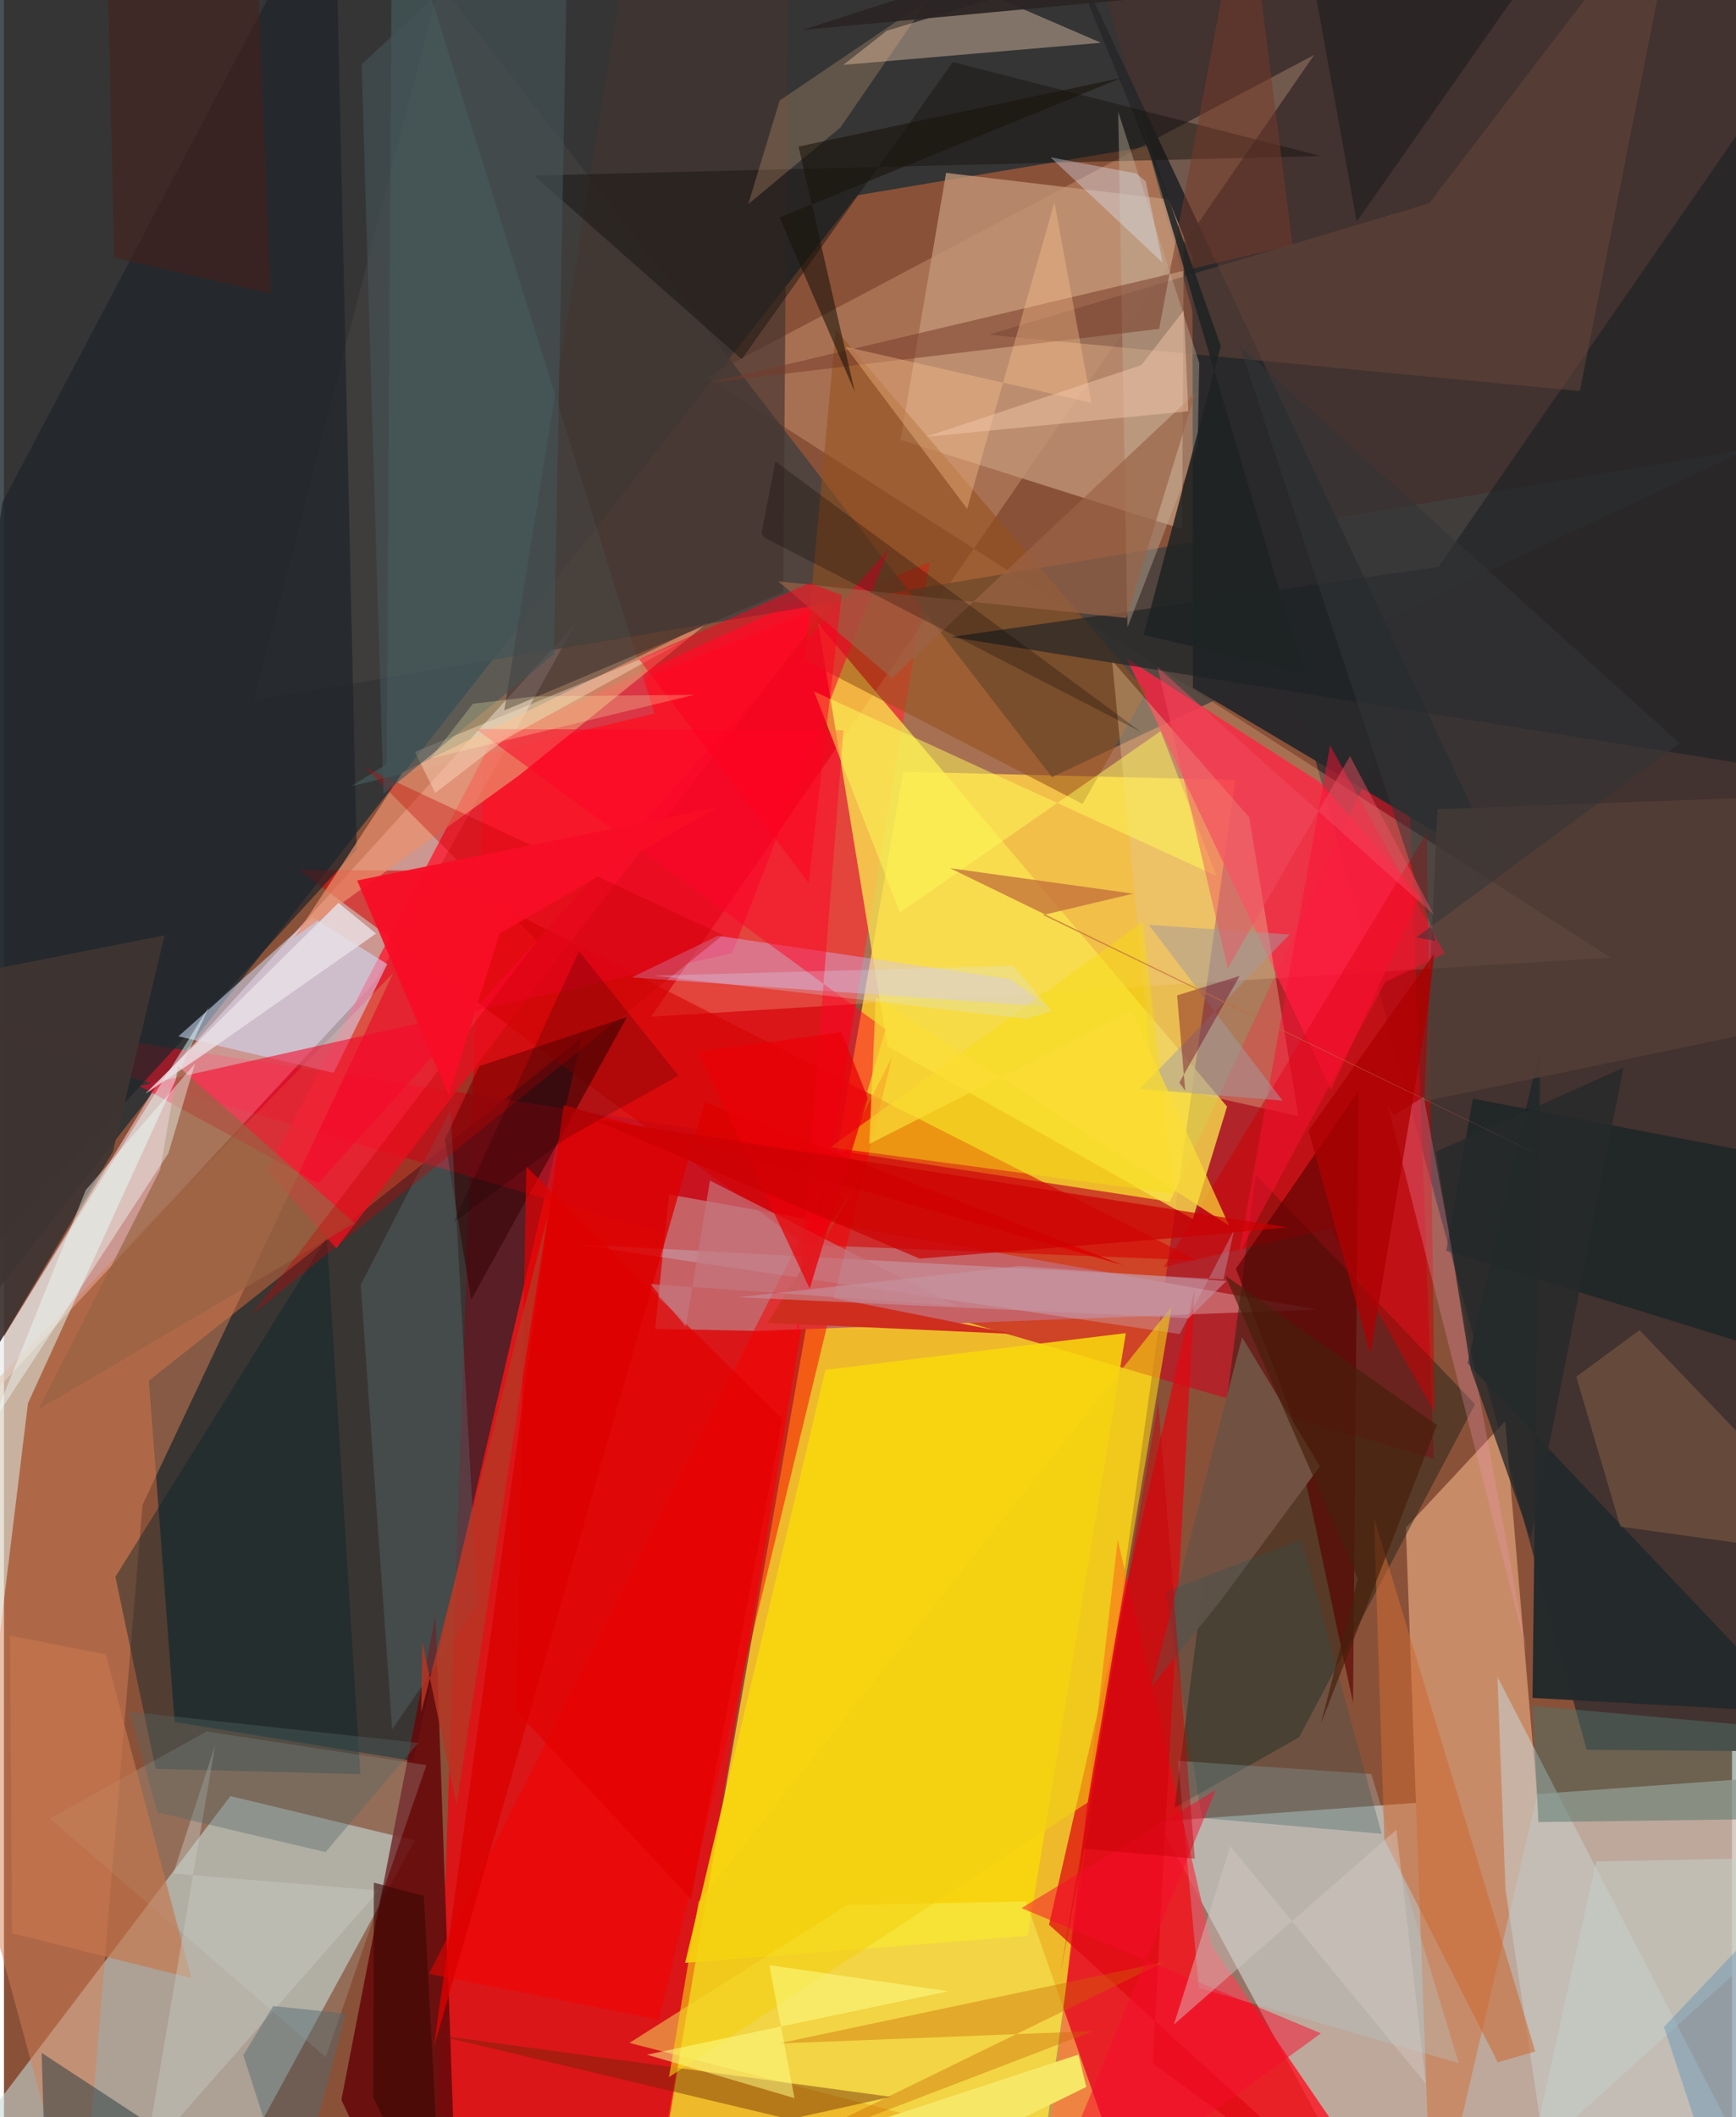 <svg xmlns="http://www.w3.org/2000/svg" width="228" height="278" viewBox="0 0 836 1024"><path fill="#8a5139" d="M0 0h836v1024H0z"/><path fill="#f7c42b" fill-opacity=".918" d="M595.742 377.217l-91.505 652.88L310.505 1086 435.08 373.29z"/><path fill="#242f34" fill-opacity=".831" d="M-62-51.886L898 12.83 412.84 94.46-62 698.995z"/><path fill="#f8010d" fill-opacity=".729" d="M316.471 1057.14l-106.834-35.047 22.957-662.59 215.207-87.562z"/><path fill="#cbc0b6" fill-opacity=".788" d="M668.987 1086L558.351 881.018l334.16-24.24L898 1086z"/><path fill="#423230" d="M765.685 846.305L898 847.385 867.403-62 530.786-10.513z"/><path fill="#04242f" fill-opacity=".6" d="M197.924 851.738l81.55-349.603L70.122 667.772l12.432 165.067z"/><path fill="#c7dad5" fill-opacity=".58" d="M198.68 890.188L92.085 1086h-147.53l165.01-217.296z"/><path fill="#c11224" fill-opacity=".702" d="M-62 484.936l753.65 220.66-13.59-369.457-114.034 245.097z"/><path fill="#ffcdd5" fill-opacity=".561" d="M73.788 524.76l203.05-223.64-97.075 173.533L-38.55 709.877z"/><path fill="#ffcda1" fill-opacity=".255" d="M339.888 182.35L777.22 463.143 313.053 491.76 633.879 26.53z"/><path fill="#fc1724" fill-opacity=".82" d="M502.177 1061.44L683.541 1086l-99.255-145.066-45.462-196.17z"/><path fill="#fe172e" fill-opacity=".78" d="M127.337 566.386l33.417 37.32 248.393-324.297-172.919 78.704z"/><path fill="#41403f" fill-opacity=".784" d="M120.994 338.59L210.763-8.242l296.22 384.102 336.77-158.758z"/><path fill="#c66165" d="M321.715 577.704l-6.702 65.03 49.592 1.005 270.44-10.366z"/><path fill="#f9e64f" fill-opacity=".757" d="M427.387 506.085l147.701 83.532 16.623-54.394L393.92 301.711z"/><path fill="#c88b69" fill-opacity=".992" d="M678.204 738.887l48.012-51.434L741.66 868.25 690.894 1086z"/><path fill="#252315" fill-opacity=".498" d="M605.575 568.205L711.672 679.18 626.6 840.22l-60.313 34.11z"/><path fill="#ff2544" fill-opacity=".792" d="M543.142 318.471l93.282 59.743L685 433.623l-42.998 93.455z"/><path fill="#c29778" fill-opacity=".757" d="M569.966 255.883l.928-158.564L455.776 83.62l-22.03 129.124z"/><path fill="#29282a" fill-opacity=".984" d="M575.192 332.64l149.632 89.003L503.238-50.623l71.74 175.343z"/><path fill="#f9d70d" fill-opacity=".878" d="M397.44 662.53l145.29-17.75-47.452 291.57-165.747 13.009z"/><path fill="#d48156" fill-opacity=".494" d="M-60.711 726.011l249-255.358L67.03 727.8 37.306 1086z"/><path fill="#65090b" fill-opacity=".878" d="M208.752 781.706l-45.529 233.967 33.54 70.327h22.669z"/><path fill="#d60000" fill-opacity=".561" d="M206.58 421.114l-63.948-.314L387.34 602.051l189.89 7.524z"/><path fill="#1f2429" fill-opacity=".706" d="M-62 664.878l232.623-253.955L160.009-62-.747 243.045z"/><path fill="#d0e1ff" fill-opacity=".533" d="M185.446 466.337l-36.296-22.741-64.744 57.641 75.032 17.649z"/><path fill="#66bbbc" fill-opacity=".196" d="M187.82-62l126.918 407.095-146.747 35.15 17.114-10.612z"/><path fill="#f7f061" fill-opacity=".478" d="M494.468 919.658l45.277 129.484-237.156-61.06 105.353-66.678z"/><path fill="#f70000" fill-opacity=".506" d="M205.667 954.705l111.132 22.145 21.128-86.384 91.772-379.414z"/><path fill="#a89181" fill-opacity=".667" d="M427.067 14.895L480.11-1.162l50.59 21.848-124.658 10.696z"/><path fill="#df0910" fill-opacity=".725" d="M505.565 930.908l70.476-307.382-20.33 374.47L676.227 1086z"/><path fill="#94511b" fill-opacity=".561" d="M521.83 388.86l-134.228-69.466 14.795-159.94 150.228 175.13z"/><path fill="#f7082a" fill-opacity=".576" d="M65.545 525.225l86.475 47.09 275.853-306.429-75.546 195.093z"/><path fill="#e4c497" fill-opacity=".369" d="M555.852 524.135l-19.756-204.58 66.33 75.746 23.781 144.543z"/><path fill="#1d2125" fill-opacity=".635" d="M693.966 274.147l-235.797 33.947L898 378.41l-3.735-394.035z"/><path fill="#350000" fill-opacity=".537" d="M301.407 491.865l-71.5 23.822-16.626 35.493 12.795 77.41z"/><path fill="#d1bdff" fill-opacity=".396" d="M345.364 452.602l141.519 21.024 17.772 13.214-200.966-14.09z"/><path fill="#e3fffd" fill-opacity=".486" d="M11.625 678.667l87.704-191.929L-62 745.927l37.721 227.371z"/><path fill="#d00003" fill-opacity=".502" d="M688.315 402.827l3.85 280.426-50.397-89.155-80.703 18.773z"/><path fill="#c7c9c3" fill-opacity=".639" d="M726.394 913.746l-3.901-102.748L864.42 1086h-112.2z"/><path fill="#ea906d" fill-opacity=".71" d="M340.528 301.162l-91.431 73.957-108.466 78.177 52.088-79.614z"/><path fill="#0d252b" fill-opacity=".439" d="M73.404 855.504l-19.488-92.851L156.21 598.269l16.207 259.816z"/><path fill="#23292b" fill-opacity=".973" d="M708.095 659.378L868.176 828.26l-128.706-7.05 3.743-314.905z"/><path fill="#433430" fill-opacity=".659" d="M376.985 286.479L379.679-62l-79.274 42.584-58.394 363.056z"/><path fill="#c4f7f2" fill-opacity=".173" d="M204.38 853.733l-48.71 141.292L22.165 879.567l75.875-42.139z"/><path fill="#c7e3fb" fill-opacity=".263" d="M589.971 618.766l5.14-23.796-26.324 50.27-293.678-43.571z"/><path fill="#e30000" fill-opacity=".686" d="M332.363 918.534l44.296-232.184-123.971-122.116-4.705 263.457z"/><path fill="#b0d1d6" fill-opacity=".29" d="M567.948 851.666l93.524 6.348 42.31 139.864-125.723-36.383z"/><path fill="#570100" fill-opacity=".631" d="M622.955 684.368l-26.984-70.732 59.308-85.967-2.641 295.92z"/><path fill="#6f4b3d" fill-opacity=".447" d="M762.385 189.163L811.982-62 689.474 98.37l-213.217 63.525z"/><path fill="#692403" fill-opacity=".427" d="M104.695 1086l324.418-71.825-220.334-29.957L636.037 1086z"/><path fill="#ff0428" fill-opacity=".506" d="M383.099 646.517l43.365-148.69-198.192-145.232 177.835.619z"/><path fill="#151310" fill-opacity=".475" d="M256.48 84.919l100.468 88.796L459.04 30.035 636.987 75.46z"/><path fill="#5d7276" fill-opacity=".349" d="M216.023 536.863l13.188 239.185-41.407 60.43-15.228-215.042z"/><path fill="#cb6933" fill-opacity=".561" d="M740.8 992.225l-18.135 5.232-54.85-107.66-5.046-155.736z"/><path fill="#142225" fill-opacity=".682" d="M837.723 555.737l28.01 101.25-168.042-52.009 12.934-73.6z"/><path fill="#715243" fill-opacity=".992" d="M598.98 646.782l37.684 62.406-48.092 65.022-33.386 41.539z"/><path fill="#966342" fill-opacity=".698" d="M84.23 515.673l85.459 75.93L16.71 681.67l58.855-115.802z"/><path fill="#4f7369" fill-opacity=".482" d="M857.891 879.737l-115.561 1.531-2.903-56.242 148.26 13.36z"/><path fill="#bfb29c" fill-opacity=".412" d="M543.53 303.431l-4.49-249.388L578.26 175.6l-.795 39.894z"/><path fill="#d09463" fill-opacity=".251" d="M898 754.47L791.21 643.348l-30.55 22.534 21.307 72.503z"/><path fill="#553f37" fill-opacity=".831" d="M693.493 391.368l-6.437 141.31L898 488.753v-104.86z"/><path fill="#f7da13" fill-opacity=".49" d="M550.976 445.8l15.133 131.598-65.579-8.982-100.774-13.488z"/><path fill="#763928" fill-opacity=".51" d="M341.274 185.126L623.375 118.5 600.545-62l-41.698 221.071z"/><path fill="#f3d113" fill-opacity=".612" d="M564.969 631.9l-40.664 239.864-202.568 132.841 14.288-84.774z"/><path fill="#fffc59" fill-opacity=".494" d="M391.875 334.395l41.552 106.956 126.137-87.737 27.014 70.073z"/><path fill="#ffc38c" fill-opacity=".365" d="M526.05 194.802l-17.86-97.006-42.211 148.328-58.797-78.387z"/><path fill="#1a3139" fill-opacity=".459" d="M18.242 992.915l114.824 75.21L-29.804 1086h50.772z"/><path fill="#c70000" fill-opacity=".349" d="M257.93 455.122l-137.979 180.64 227.844-183.495-173.16-81.135z"/><path fill="#fec38d" fill-opacity=".216" d="M404.647 61.693l-44.572 37.025 15.174-50.103L446.929.127z"/><path fill="#dd0001" fill-opacity=".792" d="M541.211 611.84l-202.067-78.878L208.007 990.13l62.788-455.633z"/><path fill="#ca6400" fill-opacity=".38" d="M374.638 988.374l152.257-5.99-159.074 60.96L561.4 948.871z"/><path fill="#9a6346" fill-opacity=".686" d="M576.283 190.237l-33.337 108.675-168.383-17.755 55.024 46.86z"/><path fill="#3f3531" fill-opacity=".937" d="M77.675 452.395L-62 479.94l20.502 235.808 94.207-158.663z"/><path fill="#1e2323" fill-opacity=".867" d="M551.335 307.047l77.559 18.428-81.275-274.04 41.058 115.926z"/><path fill="#f596bc" fill-opacity=".275" d="M736.814 799.373l-49.956-268.856-14.637 8.919-2.825-4.976z"/><path fill="#fe1034" fill-opacity=".482" d="M597.5 606.373l70.786-131.48 28.686-13.723-55.424-100.67z"/><path fill="#f0fffb" fill-opacity=".412" d="M92.458 514.385l-12.901 43.414-85.238 130.626 45.244-112.834z"/><path fill="#cf2d1e" d="M412.894 571.35l-29.373 52.866 104.873 20.986-118.957-5.426z"/><path fill="#ffe5c8" fill-opacity=".404" d="M208.628 383.524l33.696-25.966 85.064-46.824-128.534 52.957z"/><path fill="#ff001e" fill-opacity=".506" d="M307.28 318.884L389.299 427l15.981-139.17-15.647-5.87z"/><path fill="#c5764d" fill-opacity=".659" d="M3.863 935.066L2.92 791.073l46.374 9.16L90.646 956.72z"/><path fill="#a59b9d" fill-opacity=".506" d="M618.592 532.355l-64.765-85.062 68.087 4.725-72.418 74.667z"/><path fill="#ebe2e6" fill-opacity=".784" d="M179.98 451.545l-84.157 58.988-27.557 18.57 93.564-92.418z"/><path fill="#275453" fill-opacity=".278" d="M562.013 769.858l17.489 109.433 87.003 7.648-38.762-142.375z"/><path fill="#deedff" fill-opacity=".353" d="M506.296 76.087l41.4 7.779 4.664 3.85 8.161 39.345z"/><path fill="#6d001b" fill-opacity=".412" d="M568.61 523.629l29.218-51.622-30.287 9.437 3.917 46.048z"/><path fill="#f90c2e" fill-opacity=".494" d="M492.28 922.877l93.938-57.121L495.752 1086 637.11 983.455z"/><path fill="#c9cec3" fill-opacity=".42" d="M68.285 1043.022l33.862-198.845-20.225 61.974 99.583 8.195z"/><path fill="#c5787f" fill-opacity=".651" d="M341.543 571.005l-11.695 70.638-17.04-20.59 147.732 10.482z"/><path fill="#080200" fill-opacity=".255" d="M373.207 223.23l-6.724 34.562 1.38 2.197 182.258 94.08z"/><path fill="#b53624" fill-opacity=".831" d="M263.049 588.26l-61.203 239.932.51-34.247 16.588 79.205z"/><path fill="#2b2525" fill-opacity=".941" d="M742.658-18.77L386.254 14.496 623.857-62l30.587 169.13z"/><path fill="#18130a" fill-opacity=".565" d="M375.25 105.2l165.694-67.64-156.537 33.337 27.204 118.616z"/><path fill="#445457" fill-opacity=".604" d="M266.067 316.4l-82.478 67.656-10.569-352.93L273.254-62z"/><path fill="#ea0108" fill-opacity=".722" d="M335.882 508.74l69.29-9.494 12.766 31.889-28.156 92.118z"/><path fill="#d6c8c2" fill-opacity=".443" d="M673.631 884.99l-107.645 94.2 27.29-86.225 94.577 114.862z"/><path fill="#c5d1c9" fill-opacity=".522" d="M898 899.51l-57.58-.63-70.056 1.454-31.866 143.486z"/><path fill="#fadd36" fill-opacity=".702" d="M545.504 488.724l47.194 104.078-170.9-110.768-3.184 71.272z"/><path fill="#fdff89" fill-opacity=".51" d="M382.438 1014.799l-12.17-64.325 86.72 12.612-145.95 30.693z"/><path fill="#516964" fill-opacity=".369" d="M60.814 827.889l139.655 15.085-44.908 52.818-81.317-19.18z"/><path fill="#506b71" fill-opacity=".463" d="M165.403 973.95l-25.375 95.382-24.23-75.343 14.422-23.755z"/><path fill="#f5c7a9" fill-opacity=".478" d="M570.782 150.102l-20.532 26.487-104.245 34.68 126.974-12.35z"/><path fill="#f6e767" d="M238.918 1086l280.887-92.282 3.806 15.643L367.738 1086z"/><path fill="#f80d26" fill-opacity=".937" d="M170.878 425.852l44.25 104.062 24.693-78.388 105.083-61.005z"/><path fill="#4386b5" fill-opacity=".333" d="M898 880.021L825.603 1086l8.97-10.25-31.522-95.41z"/><path fill="#050000" fill-opacity=".18" d="M278.184 460.084l48.091 60.187-53.663 29.981-55.26 41.147z"/><path fill="#c80008" fill-opacity=".451" d="M510.96 954.947l11.444-60.782 53.711 4.8-17.717-220.918z"/><path fill="#471f0b" fill-opacity=".678" d="M654.987 763.55l-64.193-146.621 102.451 72.33-56.106 144.356z"/><path fill="#262a2a" fill-opacity=".792" d="M692.826 557.061l90.648-40.683-44.916 228.063-28.985-82.392z"/><path fill="#c597a3" fill-opacity=".545" d="M355.193 627.425l217.983 10.138 18.184-17.982-99.653-7.279z"/><path fill="#cc0102" fill-opacity=".698" d="M442.994 608.754l123.717-10.045 54.224-5.091-337.251-52.74z"/><path fill="#47201b" fill-opacity=".553" d="M53.336 124.583l75.724 17.388-5.886-144-73.78-48.87z"/><path fill="#333638" fill-opacity=".533" d="M597.745 167.263l94.914 287.884-9.404-1.735 127.446-93.86z"/><path fill="#ad0002" fill-opacity=".784" d="M689.099 486.808l-28.083 167.887-29.898-107.866 60.796-85.683z"/><path fill="#d6e6fb" fill-opacity=".251" d="M314.443 471.887L494.65 492.78l12.386-3.783-18.905-21.901z"/><path fill="#f24e63" fill-opacity=".451" d="M651.178 365.722l-59.154 102.723-33.916-145.708 133.637 119.666z"/><path fill="#c16d3a" fill-opacity=".741" d="M502.7 442.559l247.385 119.62L457.65 419.893l88.634 12.333z"/><path fill="#fefcb2" fill-opacity=".247" d="M206.284 366.914l20.573-26.522 30.007-3.6 76.996-.724z"/><path fill="#3a0704" fill-opacity=".604" d="M178.952 910.581l-.307 103.834 33.487 69.886-9.003-167.338z"/></svg>